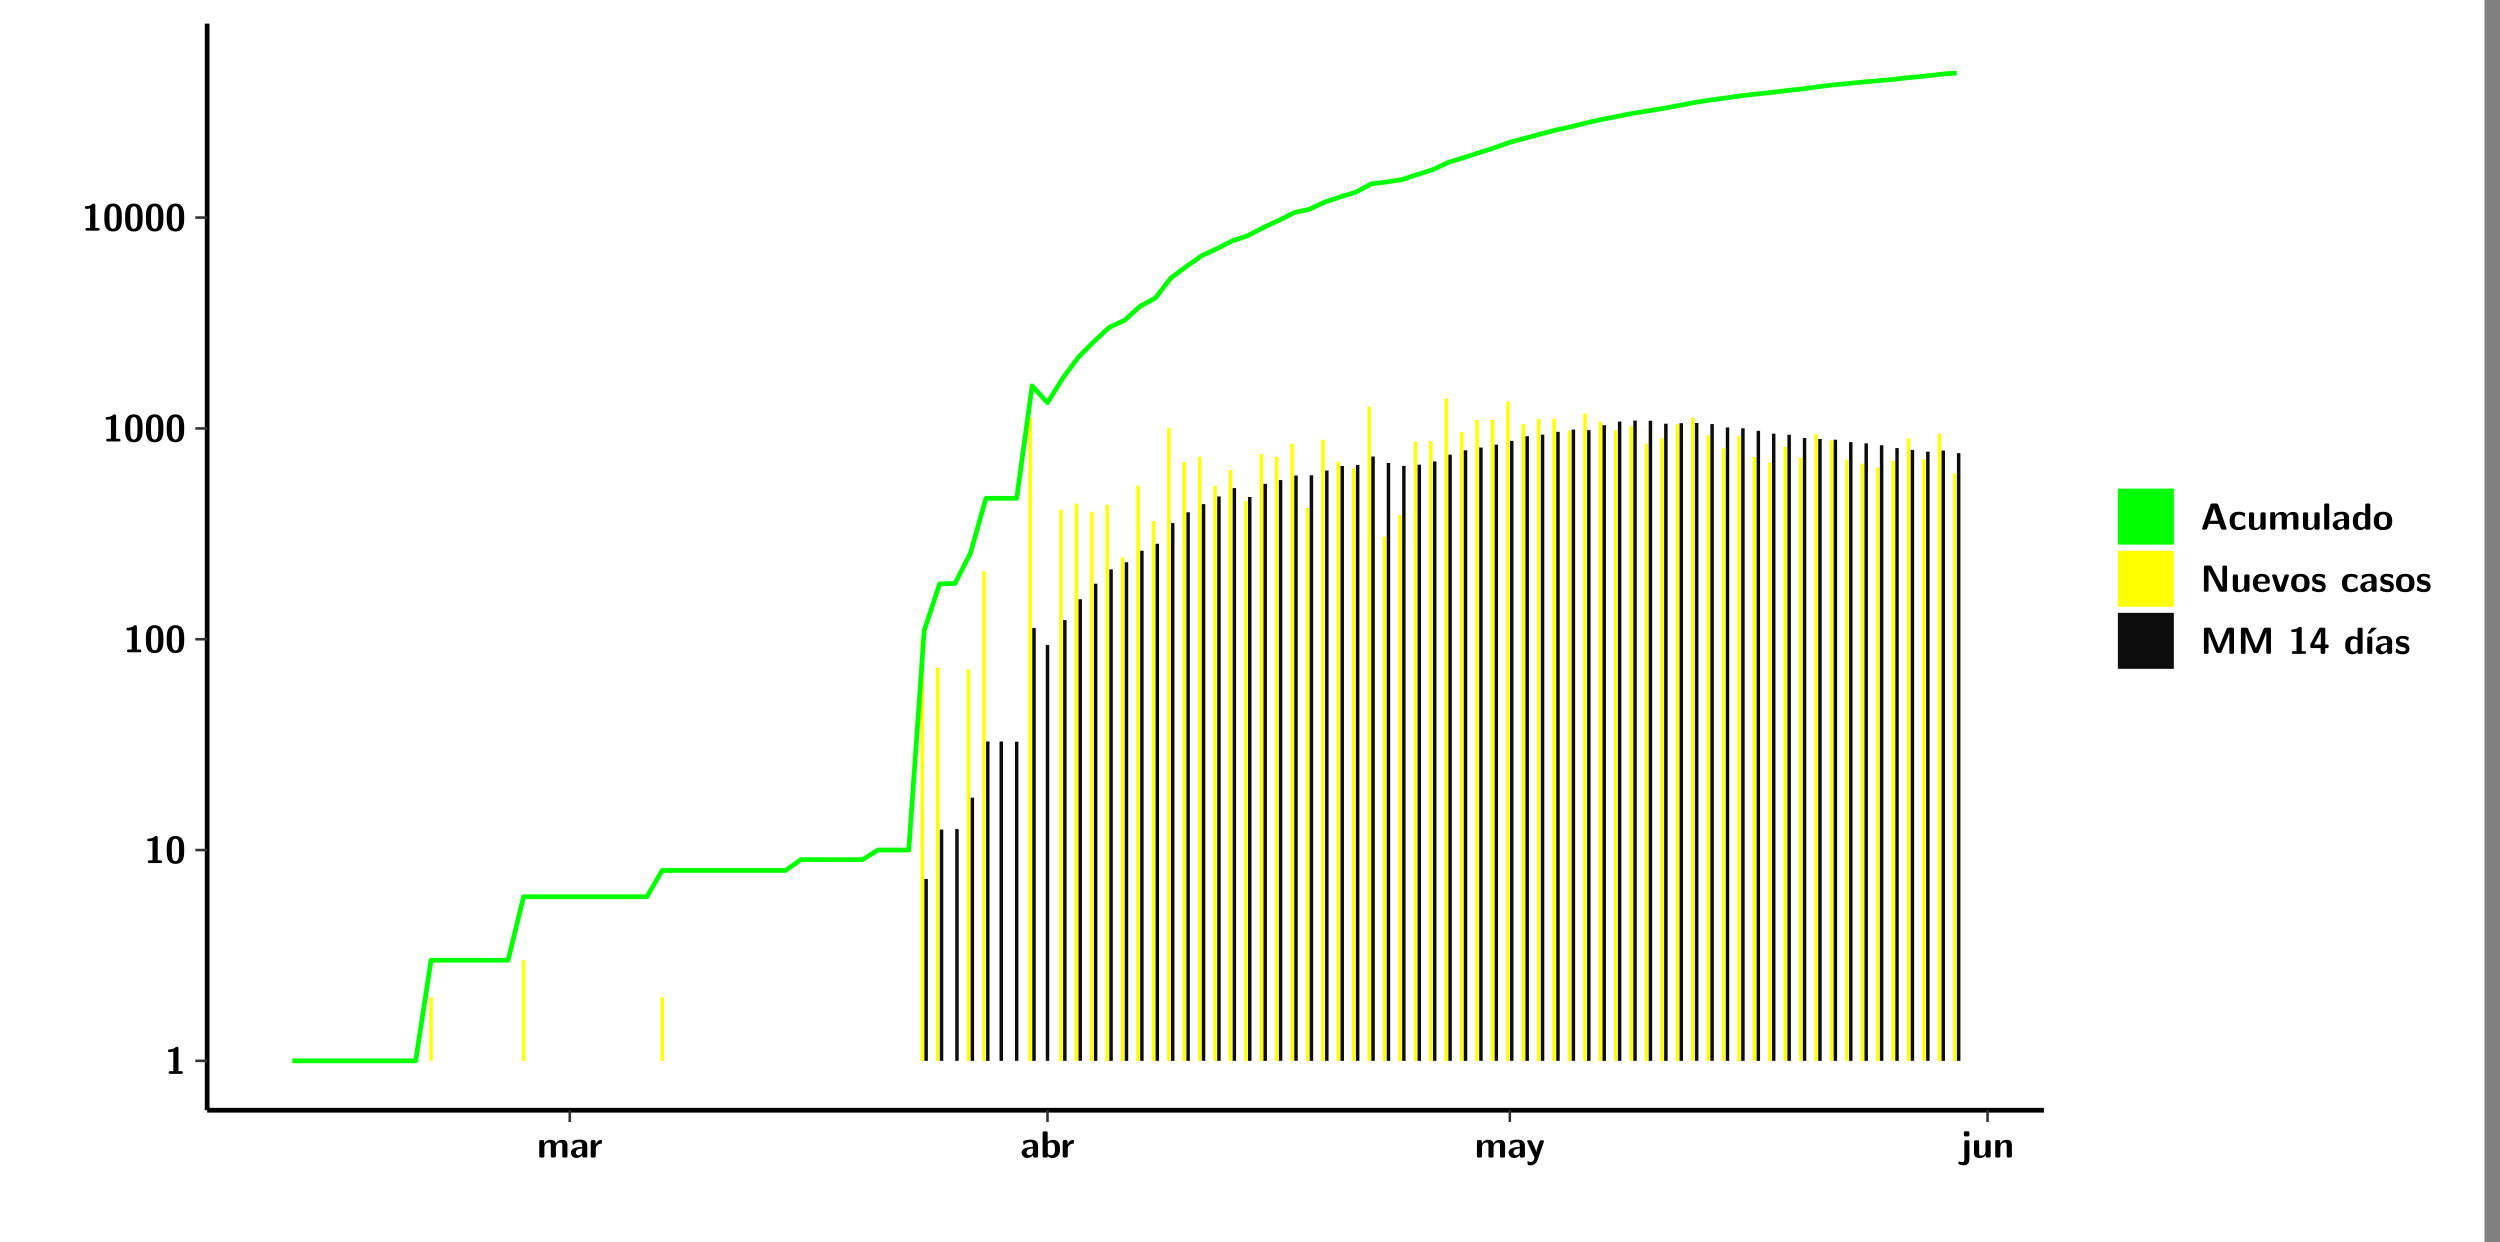 <?xml version="1.0" encoding="UTF-8"?>
<svg xmlns="http://www.w3.org/2000/svg" xmlns:xlink="http://www.w3.org/1999/xlink" width="579.653pt" height="288pt" viewBox="0 0 579.653 288" version="1.1">
<rect x="0" y="0" width="579.653" height="288" fill="#808080" stroke="none"/>
<defs>
<g>
<symbol overflow="visible" id="glyph0-0">
<path style="stroke:none;" d=""/>
</symbol>
<symbol overflow="visible" id="glyph0-1">
<path style="stroke:none;" d="M 3.109 -5.859 C 3.109 -6.016 3.109 -6.281 2.719 -6.281 C 2.547 -6.281 2.516 -6.266 2.406 -6.156 C 2.25 -6.016 1.922 -5.688 1.047 -5.672 C 0.891 -5.672 0.672 -5.609 0.672 -5.359 C 0.672 -5.047 0.969 -5.047 1.094 -5.047 C 1.344 -5.047 1.656 -5.078 1.906 -5.156 L 1.906 -0.625 L 1.234 -0.625 C 1.109 -0.625 0.812 -0.625 0.812 -0.312 C 0.812 0 1.109 0 1.234 0 L 3.719 0 C 3.828 0 4.141 0 4.141 -0.312 C 4.141 -0.625 3.828 -0.625 3.719 -0.625 L 3.109 -0.625 Z M 3.109 -5.859 "/>
</symbol>
<symbol overflow="visible" id="glyph0-2">
<path style="stroke:none;" d="M 4.438 -3 C 4.438 -4.203 4.438 -6.281 2.406 -6.281 C 0.375 -6.281 0.375 -4.219 0.375 -3 C 0.375 -1.812 0.375 0.188 2.406 0.188 C 4.438 0.188 4.438 -1.781 4.438 -3 Z M 2.406 -0.438 C 1.75 -0.438 1.656 -1.25 1.625 -1.484 C 1.562 -1.953 1.562 -2.766 1.562 -3.125 C 1.562 -3.641 1.562 -4.203 1.625 -4.641 C 1.641 -4.875 1.734 -5.641 2.406 -5.641 C 3.047 -5.641 3.156 -4.906 3.188 -4.734 C 3.25 -4.281 3.25 -3.594 3.25 -3.125 C 3.25 -2.625 3.25 -1.953 3.188 -1.469 C 3.156 -1.234 3.062 -0.438 2.406 -0.438 Z M 2.406 -0.438 "/>
</symbol>
<symbol overflow="visible" id="glyph0-3">
<path style="stroke:none;" d="M 7.062 -2.844 C 7.062 -3.75 6.672 -4.109 5.781 -4.109 C 5.156 -4.109 4.688 -3.828 4.359 -3.25 C 4.219 -4.078 3.484 -4.109 3.109 -4.109 C 2.938 -4.109 2.578 -4.109 2.188 -3.828 C 1.906 -3.625 1.734 -3.344 1.672 -3.203 L 1.672 -3.641 C 1.672 -3.922 1.609 -4.062 1.25 -4.062 L 0.953 -4.062 C 0.625 -4.062 0.531 -3.969 0.531 -3.641 L 0.531 -0.422 C 0.531 -0.109 0.625 0 0.953 0 L 1.297 0 C 1.625 0 1.719 -0.109 1.719 -0.422 L 1.719 -2.359 C 1.719 -3.141 2.25 -3.484 2.688 -3.484 C 3.109 -3.484 3.203 -3.297 3.203 -2.828 L 3.203 -0.422 C 3.203 -0.109 3.297 0 3.625 0 L 3.969 0 C 4.297 0 4.391 -0.109 4.391 -0.422 L 4.391 -2.359 C 4.391 -3.141 4.922 -3.484 5.359 -3.484 C 5.781 -3.484 5.875 -3.297 5.875 -2.828 L 5.875 -0.422 C 5.875 -0.109 5.969 0 6.297 0 L 6.641 0 C 6.984 0 7.062 -0.109 7.062 -0.422 Z M 7.062 -2.844 "/>
</symbol>
<symbol overflow="visible" id="glyph0-4">
<path style="stroke:none;" d="M 4.062 -2.766 C 4.062 -4.156 2.734 -4.156 2.297 -4.156 C 1.891 -4.156 1.453 -4.125 0.859 -3.891 C 0.672 -3.797 0.625 -3.781 0.625 -3.688 C 0.625 -3.625 0.688 -3.109 0.688 -3.047 C 0.703 -2.984 0.75 -2.938 0.812 -2.938 C 0.844 -2.938 0.875 -2.969 0.906 -3 C 1.281 -3.391 1.719 -3.578 2.266 -3.578 C 2.734 -3.578 2.875 -3.297 2.875 -2.781 L 2.875 -2.469 C 2.562 -2.469 0.266 -2.453 0.266 -1.172 C 0.266 -0.547 0.766 0.094 1.531 0.094 C 1.828 0.094 2.484 0.016 2.906 -0.594 L 2.906 -0.422 C 2.906 -0.141 2.969 0 3.328 0 L 3.641 0 C 3.984 0 4.062 -0.109 4.062 -0.422 Z M 2.875 -1.344 C 2.875 -0.531 2.047 -0.531 2.016 -0.531 C 1.641 -0.531 1.406 -0.844 1.406 -1.188 C 1.406 -2.047 2.625 -2.109 2.875 -2.109 Z M 2.875 -1.344 "/>
</symbol>
<symbol overflow="visible" id="glyph0-5">
<path style="stroke:none;" d="M 1.703 -2.016 C 1.703 -2.844 2.391 -3.188 2.938 -3.219 C 3.109 -3.234 3.125 -3.234 3.125 -3.469 L 3.125 -3.875 C 3.125 -4.047 3.125 -4.109 2.969 -4.109 C 2.719 -4.109 2.078 -4.031 1.672 -3.078 L 1.656 -3.078 L 1.656 -3.641 C 1.656 -3.922 1.594 -4.062 1.234 -4.062 L 0.953 -4.062 C 0.641 -4.062 0.531 -3.969 0.531 -3.641 L 0.531 -0.422 C 0.531 -0.109 0.625 0 0.953 0 L 1.281 0 C 1.609 0 1.703 -0.109 1.703 -0.422 Z M 1.703 -2.016 "/>
</symbol>
<symbol overflow="visible" id="glyph0-6">
<path style="stroke:none;" d="M 1.703 -5.656 C 1.703 -5.938 1.641 -6.078 1.281 -6.078 L 0.953 -6.078 C 0.641 -6.078 0.531 -5.984 0.531 -5.656 L 0.531 -0.422 C 0.531 -0.109 0.625 0 0.953 0 L 1.312 0 C 1.453 0 1.719 0 1.734 -0.344 C 2.125 0.094 2.578 0.094 2.719 0.094 C 4.578 0.094 4.578 -1.594 4.578 -2.031 C 4.578 -2.453 4.578 -4.109 2.938 -4.109 C 2.219 -4.109 1.781 -3.703 1.703 -3.625 Z M 1.734 -3.172 C 1.844 -3.281 2.109 -3.484 2.5 -3.484 C 3.391 -3.484 3.391 -2.672 3.391 -2.016 C 3.391 -1.375 3.391 -0.531 2.406 -0.531 C 2.047 -0.531 1.828 -0.75 1.734 -0.875 Z M 1.734 -3.172 "/>
</symbol>
<symbol overflow="visible" id="glyph0-7">
<path style="stroke:none;" d="M 4.109 -3.609 C 4.141 -3.719 4.141 -3.734 4.141 -3.781 C 4.141 -4.016 3.906 -4.016 3.797 -4.016 L 3.609 -4.016 C 3.469 -4.016 3.266 -4.016 3.141 -3.812 C 3.109 -3.766 2.406 -1.828 2.359 -1.25 L 2.344 -1.25 C 2.312 -1.672 1.953 -2.484 1.562 -3.328 C 1.328 -3.891 1.266 -4.016 0.828 -4.016 L 0.594 -4.016 C 0.469 -4.016 0.25 -4.016 0.25 -3.781 C 0.25 -3.75 0.281 -3.688 0.297 -3.641 L 1.953 0 C 1.891 0.188 1.859 0.281 1.828 0.375 C 1.734 0.656 1.578 1.047 1.109 1.047 C 0.812 1.047 0.609 0.922 0.516 0.875 C 0.469 0.844 0.453 0.828 0.422 0.828 C 0.391 0.828 0.312 0.859 0.312 0.969 C 0.312 1.031 0.375 1.641 0.391 1.672 C 0.469 1.781 0.953 1.797 1.094 1.797 C 2.172 1.797 2.609 0.766 2.672 0.547 Z M 4.109 -3.609 "/>
</symbol>
<symbol overflow="visible" id="glyph0-8">
<path style="stroke:none;" d="M 1.969 -5.672 C 1.969 -5.953 1.906 -6.094 1.547 -6.094 L 1.094 -6.094 C 0.766 -6.094 0.672 -5.984 0.672 -5.672 L 0.672 -5.312 C 0.672 -5.031 0.734 -4.891 1.094 -4.891 L 1.547 -4.891 C 1.875 -4.891 1.969 -5 1.969 -5.312 Z M 0.797 0.484 C 0.797 0.703 0.797 1.062 0.25 1.062 C 0.156 1.062 -0.094 1.031 -0.266 0.922 C -0.359 0.875 -0.375 0.875 -0.406 0.875 C -0.484 0.875 -0.5 0.922 -0.547 1.094 C -0.609 1.281 -0.625 1.359 -0.625 1.391 C -0.625 1.547 0.109 1.797 0.656 1.797 C 1.625 1.797 1.969 1.141 1.969 0.281 L 1.969 -3.594 C 1.969 -3.875 1.906 -4.016 1.547 -4.016 L 1.219 -4.016 C 0.891 -4.016 0.797 -3.906 0.797 -3.594 Z M 0.797 0.484 "/>
</symbol>
<symbol overflow="visible" id="glyph0-9">
<path style="stroke:none;" d="M 4.391 -3.594 C 4.391 -3.875 4.328 -4.016 3.969 -4.016 L 3.609 -4.016 C 3.281 -4.016 3.188 -3.906 3.188 -3.594 L 3.188 -1.516 C 3.188 -0.938 2.891 -0.438 2.266 -0.438 C 1.766 -0.438 1.719 -0.562 1.719 -1.031 L 1.719 -3.594 C 1.719 -3.875 1.656 -4.016 1.297 -4.016 L 0.953 -4.016 C 0.625 -4.016 0.531 -3.922 0.531 -3.594 L 0.531 -1.109 C 0.531 -0.172 1.031 0.094 1.953 0.094 C 2.188 0.094 2.812 0.094 3.219 -0.656 L 3.219 -0.422 C 3.219 -0.141 3.281 0 3.641 0 L 3.969 0 C 4.297 0 4.391 -0.109 4.391 -0.422 Z M 4.391 -3.594 "/>
</symbol>
<symbol overflow="visible" id="glyph0-10">
<path style="stroke:none;" d="M 4.391 -2.844 C 4.391 -3.75 4 -4.109 3.109 -4.109 C 2.188 -4.109 1.781 -3.438 1.672 -3.203 L 1.672 -3.641 C 1.672 -3.922 1.609 -4.062 1.25 -4.062 L 0.953 -4.062 C 0.625 -4.062 0.531 -3.969 0.531 -3.641 L 0.531 -0.422 C 0.531 -0.109 0.625 0 0.953 0 L 1.297 0 C 1.625 0 1.719 -0.109 1.719 -0.422 L 1.719 -2.359 C 1.719 -3.125 2.219 -3.484 2.688 -3.484 C 3.109 -3.484 3.188 -3.281 3.188 -2.828 L 3.188 -0.422 C 3.188 -0.141 3.25 0 3.609 0 L 3.969 0 C 4.297 0 4.391 -0.109 4.391 -0.422 Z M 4.391 -2.844 "/>
</symbol>
<symbol overflow="visible" id="glyph0-11">
<path style="stroke:none;" d="M 4.156 -5.703 C 4.031 -6.078 3.766 -6.078 3.594 -6.078 L 2.828 -6.078 C 2.641 -6.078 2.391 -6.078 2.266 -5.703 L 0.406 -0.406 C 0.375 -0.297 0.375 -0.281 0.375 -0.234 C 0.375 0 0.594 0 0.703 0 L 1.031 0 C 1.188 0 1.453 0 1.578 -0.344 L 1.922 -1.328 L 4.344 -1.328 L 4.641 -0.484 C 4.75 -0.172 4.812 0 5.234 0 L 5.703 0 C 5.828 0 6.047 0 6.047 -0.234 C 6.047 -0.281 6.047 -0.297 6 -0.406 Z M 2.812 -3.938 C 2.938 -4.328 3.062 -4.656 3.125 -4.969 L 3.141 -4.969 C 3.188 -4.766 3.188 -4.75 3.25 -4.547 L 4.078 -2.078 L 2.188 -2.078 Z M 2.812 -3.938 "/>
</symbol>
<symbol overflow="visible" id="glyph0-12">
<path style="stroke:none;" d="M 4 -0.438 C 4 -0.531 3.969 -0.938 3.953 -1.047 C 3.953 -1.078 3.938 -1.172 3.844 -1.172 C 3.812 -1.172 3.797 -1.172 3.703 -1.078 C 3.562 -0.953 3.141 -0.594 2.422 -0.594 C 1.516 -0.594 1.516 -1.469 1.516 -2.031 C 1.516 -2.75 1.562 -3.484 2.453 -3.484 C 3.031 -3.484 3.266 -3.344 3.578 -3.078 C 3.688 -2.984 3.703 -2.984 3.734 -2.984 C 3.828 -2.984 3.844 -3.062 3.844 -3.094 C 3.859 -3.172 3.953 -3.656 3.953 -3.703 C 3.953 -3.781 3.891 -3.812 3.75 -3.891 C 3.328 -4.078 3.062 -4.156 2.453 -4.156 C 1.141 -4.156 0.328 -3.547 0.328 -2.016 C 0.328 -0.562 1.078 0.094 2.406 0.094 C 2.641 0.094 3.172 0.094 3.75 -0.203 C 4 -0.344 4 -0.344 4 -0.438 Z M 4 -0.438 "/>
</symbol>
<symbol overflow="visible" id="glyph0-13">
<path style="stroke:none;" d="M 1.703 -5.656 C 1.703 -5.938 1.641 -6.078 1.281 -6.078 L 0.953 -6.078 C 0.641 -6.078 0.531 -5.984 0.531 -5.656 L 0.531 -0.422 C 0.531 -0.109 0.625 0 0.953 0 L 1.281 0 C 1.609 0 1.703 -0.109 1.703 -0.422 Z M 1.703 -5.656 "/>
</symbol>
<symbol overflow="visible" id="glyph0-14">
<path style="stroke:none;" d="M 4.375 -5.656 C 4.375 -5.938 4.312 -6.078 3.953 -6.078 L 3.625 -6.078 C 3.297 -6.078 3.203 -5.969 3.203 -5.656 L 3.203 -3.672 C 2.812 -4.047 2.375 -4.109 2.109 -4.109 C 0.328 -4.109 0.328 -2.422 0.328 -2 C 0.328 -1.594 0.328 0.094 2.062 0.094 C 2.422 0.094 2.812 -0.016 3.188 -0.406 C 3.188 -0.094 3.297 0 3.609 0 L 3.953 0 C 4.281 0 4.375 -0.109 4.375 -0.422 Z M 3.188 -1.094 C 3.188 -0.953 3.188 -0.875 2.922 -0.688 C 2.703 -0.547 2.5 -0.531 2.406 -0.531 C 1.516 -0.531 1.516 -1.344 1.516 -2 C 1.516 -2.656 1.516 -3.484 2.5 -3.484 C 2.75 -3.484 2.984 -3.391 3.188 -3.203 Z M 3.188 -1.094 "/>
</symbol>
<symbol overflow="visible" id="glyph0-15">
<path style="stroke:none;" d="M 4.547 -1.969 C 4.547 -3.406 3.844 -4.156 2.406 -4.156 C 0.953 -4.156 0.266 -3.391 0.266 -1.969 C 0.266 -0.547 1.031 0.094 2.406 0.094 C 3.781 0.094 4.547 -0.531 4.547 -1.969 Z M 2.406 -0.594 C 1.469 -0.594 1.469 -1.375 1.469 -2.078 C 1.469 -2.75 1.469 -3.531 2.406 -3.531 C 3.344 -3.531 3.344 -2.766 3.344 -2.078 C 3.344 -1.391 3.344 -0.594 2.406 -0.594 Z M 2.406 -0.594 "/>
</symbol>
<symbol overflow="visible" id="glyph0-16">
<path style="stroke:none;" d="M 2.656 -5.734 C 2.469 -6.078 2.203 -6.078 2.031 -6.078 L 1.219 -6.078 C 0.906 -6.078 0.797 -5.984 0.797 -5.656 L 0.797 -0.422 C 0.797 -0.109 0.891 0 1.219 0 L 1.453 0 C 1.781 0 1.875 -0.109 1.875 -0.422 L 1.875 -5.016 L 1.891 -5.016 L 4.297 -0.344 C 4.484 0 4.75 0 4.922 0 L 5.734 0 C 6.062 0 6.156 -0.109 6.156 -0.422 L 6.156 -5.656 C 6.156 -5.938 6.094 -6.078 5.734 -6.078 L 5.5 -6.078 C 5.156 -6.078 5.078 -5.969 5.078 -5.656 L 5.078 -1.062 L 5.062 -1.062 Z M 2.656 -5.734 "/>
</symbol>
<symbol overflow="visible" id="glyph0-17">
<path style="stroke:none;" d="M 3.781 -1.875 C 3.984 -1.875 4.203 -1.891 4.203 -2.281 C 4.203 -3.406 3.672 -4.156 2.359 -4.156 C 0.969 -4.156 0.266 -3.375 0.266 -2.047 C 0.266 -0.609 1.109 0.094 2.484 0.094 C 2.812 0.094 3.312 0.047 3.891 -0.234 C 4.078 -0.328 4.141 -0.359 4.141 -0.469 C 4.141 -0.531 4.125 -0.781 4.109 -0.844 C 4.078 -1.125 4.062 -1.125 3.984 -1.125 C 3.953 -1.125 3.938 -1.125 3.844 -1.047 C 3.328 -0.594 2.797 -0.531 2.516 -0.531 C 1.531 -0.531 1.422 -1.312 1.391 -1.875 Z M 1.406 -2.344 C 1.422 -2.875 1.609 -3.531 2.359 -3.531 C 3.062 -3.531 3.203 -3.031 3.219 -2.344 Z M 1.406 -2.344 "/>
</symbol>
<symbol overflow="visible" id="glyph0-18">
<path style="stroke:none;" d="M 4.109 -3.609 C 4.141 -3.719 4.141 -3.75 4.141 -3.766 C 4.141 -4.016 3.922 -4.016 3.797 -4.016 L 3.609 -4.016 C 3.25 -4.016 3.141 -3.891 3.062 -3.641 L 2.203 -0.984 L 1.328 -3.641 C 1.266 -3.828 1.203 -4.016 0.781 -4.016 L 0.578 -4.016 C 0.453 -4.016 0.234 -4.016 0.234 -3.766 C 0.234 -3.75 0.234 -3.719 0.266 -3.609 L 1.312 -0.375 C 1.438 0 1.703 0 1.859 0 L 2.5 0 C 2.672 0 2.938 0 3.062 -0.375 Z M 4.109 -3.609 "/>
</symbol>
<symbol overflow="visible" id="glyph0-19">
<path style="stroke:none;" d="M 3.469 -1.234 C 3.469 -1.734 3.203 -2.031 3.047 -2.172 C 2.703 -2.484 2.391 -2.547 2.031 -2.609 C 1.547 -2.703 1.188 -2.766 1.188 -3.109 C 1.188 -3.469 1.484 -3.547 1.828 -3.547 C 2.406 -3.547 2.719 -3.328 2.953 -3.125 C 3.047 -3.047 3.062 -3.047 3.094 -3.047 C 3.188 -3.047 3.203 -3.125 3.203 -3.156 C 3.219 -3.219 3.312 -3.719 3.312 -3.766 C 3.312 -3.906 2.844 -4.031 2.75 -4.062 C 2.406 -4.156 2.125 -4.156 1.891 -4.156 C 1.5 -4.156 0.328 -4.156 0.328 -2.906 C 0.328 -2.484 0.516 -2.219 0.75 -2 C 1.062 -1.734 1.406 -1.672 1.906 -1.562 C 2.156 -1.531 2.609 -1.453 2.609 -1.062 C 2.609 -0.656 2.266 -0.594 1.922 -0.594 C 1.531 -0.594 1.047 -0.703 0.625 -1.188 C 0.594 -1.234 0.562 -1.266 0.516 -1.266 C 0.422 -1.266 0.406 -1.188 0.391 -1.125 C 0.375 -1.016 0.266 -0.516 0.266 -0.422 C 0.266 -0.266 0.922 -0.062 0.922 -0.047 C 1.406 0.094 1.766 0.094 1.922 0.094 C 2.359 0.094 3.469 0.062 3.469 -1.234 Z M 3.469 -1.234 "/>
</symbol>
<symbol overflow="visible" id="glyph0-20">
<path style="stroke:none;" d="M 4.859 -2.859 C 4.688 -2.422 4.359 -1.609 4.281 -1.312 C 4.203 -1.625 3.844 -2.484 3.656 -2.953 L 2.531 -5.719 C 2.391 -6.078 2.109 -6.078 1.953 -6.078 L 1.219 -6.078 C 0.906 -6.078 0.797 -5.984 0.797 -5.656 L 0.797 -0.422 C 0.797 -0.109 0.891 0 1.219 0 L 1.453 0 C 1.781 0 1.875 -0.109 1.875 -0.422 L 1.875 -4.953 L 1.891 -4.953 C 1.984 -4.562 2.375 -3.578 2.578 -3.062 L 3.609 -0.562 C 3.766 -0.188 3.969 -0.188 4.266 -0.188 C 4.562 -0.188 4.781 -0.188 4.938 -0.562 L 6.062 -3.328 C 6.141 -3.531 6.625 -4.719 6.672 -4.953 L 6.688 -4.953 L 6.688 -0.422 C 6.688 -0.141 6.75 0 7.109 0 L 7.344 0 C 7.672 0 7.766 -0.109 7.766 -0.422 L 7.766 -5.656 C 7.766 -5.938 7.703 -6.078 7.344 -6.078 L 6.609 -6.078 C 6.391 -6.078 6.172 -6.062 6.016 -5.703 Z M 4.859 -2.859 "/>
</symbol>
<symbol overflow="visible" id="glyph0-21">
<path style="stroke:none;" d="M 0.344 -2.297 C 0.266 -2.172 0.266 -2.141 0.266 -1.984 L 0.266 -1.766 C 0.266 -1.484 0.328 -1.344 0.688 -1.344 L 2.672 -1.344 L 2.672 -0.422 C 2.672 -0.141 2.719 0 3.078 0 L 3.328 0 C 3.656 0 3.75 -0.109 3.75 -0.422 L 3.75 -1.344 L 4.125 -1.344 C 4.391 -1.344 4.547 -1.406 4.547 -1.75 C 4.547 -2.078 4.422 -2.172 4.125 -2.172 L 3.75 -2.172 L 3.75 -5.656 C 3.75 -5.984 3.656 -6.078 3.328 -6.078 L 2.688 -6.078 C 2.531 -6.078 2.391 -6.078 2.281 -5.875 Z M 1.188 -2.172 C 2.578 -4.75 2.672 -5.016 2.703 -5.156 L 2.719 -5.156 L 2.719 -2.172 Z M 1.188 -2.172 "/>
</symbol>
<symbol overflow="visible" id="glyph0-22">
<path style="stroke:none;" d="M 3.906 -5.844 C 3.953 -5.875 4 -5.922 4 -5.969 C 4 -6.078 3.906 -6.078 3.766 -6.078 L 3.047 -6.078 C 2.875 -6.078 2.859 -6.078 2.781 -5.984 L 2.031 -4.953 C 1.953 -4.859 1.953 -4.844 1.953 -4.828 C 1.953 -4.703 2.047 -4.703 2.188 -4.703 L 2.516 -4.703 Z M 3.906 -5.844 "/>
</symbol>
<symbol overflow="visible" id="glyph0-23">
<path style="stroke:none;" d="M 1.703 -3.594 C 1.703 -3.875 1.641 -4.016 1.281 -4.016 L 0.953 -4.016 C 0.641 -4.016 0.531 -3.922 0.531 -3.594 L 0.531 -0.422 C 0.531 -0.109 0.625 0 0.953 0 L 1.281 0 C 1.609 0 1.703 -0.109 1.703 -0.422 Z M 1.703 -3.594 "/>
</symbol>
</g>
<clipPath id="clip1">
  <path d="M 0 0 L 576.008 0 L 576.008 288 L 0 288 Z M 0 0 "/>
</clipPath>
<clipPath id="clip2">
  <path d="M 48.031 5.477 L 473.898 5.477 L 473.898 257.414 L 48.031 257.414 Z M 48.031 5.477 "/>
</clipPath>
</defs>
<g id="surface1">
<g clip-path="url(#clip1)" clip-rule="nonzero">
<path style="fill-rule:nonzero;fill:rgb(100%,100%,100%);fill-opacity:1;stroke-width:0.598;stroke-linecap:round;stroke-linejoin:round;stroke:rgb(100%,100%,100%);stroke-opacity:1;stroke-miterlimit:10;" d="M 0 0 L 0 288.004 L 576.008 288.004 L 576.008 0 Z M 0 0 " transform="matrix(1,0,0,-1,0,288)"/>
</g>
<g clip-path="url(#clip2)" clip-rule="nonzero">
<path style=" stroke:none;fill-rule:nonzero;fill:rgb(100%,100%,100%);fill-opacity:1;" d="M 48.031 257.414 L 48.031 5.477 L 473.898 5.477 L 473.898 257.414 Z M 48.031 257.414 "/>
</g>
<path style=" stroke:none;fill-rule:nonzero;fill:rgb(100%,100%,0%);fill-opacity:1;" d="M 99.547 245.969 L 99.547 231.254 L 100.344 231.254 L 100.344 245.969 Z M 99.547 245.969 "/>
<path style=" stroke:none;fill-rule:nonzero;fill:rgb(100%,100%,0%);fill-opacity:1;" d="M 120.988 245.969 L 120.988 222.645 L 121.785 222.645 L 121.785 245.969 Z M 120.988 245.969 "/>
<path style=" stroke:none;fill-rule:nonzero;fill:rgb(100%,100%,0%);fill-opacity:1;" d="M 153.148 245.969 L 153.148 231.254 L 153.945 231.254 L 153.945 245.969 Z M 153.148 245.969 "/>
<path style=" stroke:none;fill-rule:nonzero;fill:rgb(100%,100%,0%);fill-opacity:1;" d="M 213.441 245.969 L 213.441 148.211 L 214.25 148.211 L 214.25 245.969 Z M 213.441 245.969 "/>
<path style=" stroke:none;fill-rule:nonzero;fill:rgb(4.999%,4.999%,4.999%);fill-opacity:1;" d="M 214.328 245.969 L 214.328 203.805 L 215.137 203.805 L 215.137 245.969 Z M 214.328 245.969 "/>
<path style=" stroke:none;fill-rule:nonzero;fill:rgb(100%,100%,0%);fill-opacity:1;" d="M 217.008 245.969 L 217.008 154.887 L 217.816 154.887 L 217.816 245.969 Z M 217.008 245.969 "/>
<path style=" stroke:none;fill-rule:nonzero;fill:rgb(4.999%,4.999%,4.999%);fill-opacity:1;" d="M 217.906 245.969 L 217.906 192.348 L 218.711 192.348 L 218.711 245.969 Z M 217.906 245.969 "/>
<path style=" stroke:none;fill-rule:nonzero;fill:rgb(4.999%,4.999%,4.999%);fill-opacity:1;" d="M 221.48 245.969 L 221.48 192.227 L 222.281 192.227 L 222.281 245.969 Z M 221.48 245.969 "/>
<path style=" stroke:none;fill-rule:nonzero;fill:rgb(100%,100%,0%);fill-opacity:1;" d="M 224.164 245.969 L 224.164 155.188 L 224.961 155.188 L 224.961 245.969 Z M 224.164 245.969 "/>
<path style=" stroke:none;fill-rule:nonzero;fill:rgb(4.999%,4.999%,4.999%);fill-opacity:1;" d="M 225.051 245.969 L 225.051 184.945 L 225.855 184.945 L 225.855 245.969 Z M 225.051 245.969 "/>
<path style=" stroke:none;fill-rule:nonzero;fill:rgb(100%,100%,0%);fill-opacity:1;" d="M 227.73 245.969 L 227.73 132.461 L 228.535 132.461 L 228.535 245.969 Z M 227.73 245.969 "/>
<path style=" stroke:none;fill-rule:nonzero;fill:rgb(4.999%,4.999%,4.999%);fill-opacity:1;" d="M 228.625 245.969 L 228.625 171.922 L 229.434 171.922 L 229.434 245.969 Z M 228.625 245.969 "/>
<path style=" stroke:none;fill-rule:nonzero;fill:rgb(4.999%,4.999%,4.999%);fill-opacity:1;" d="M 231.754 245.969 L 231.754 171.922 L 232.562 171.922 L 232.562 245.969 Z M 231.754 245.969 "/>
<path style=" stroke:none;fill-rule:nonzero;fill:rgb(4.999%,4.999%,4.999%);fill-opacity:1;" d="M 235.332 245.969 L 235.332 171.973 L 236.129 171.973 L 236.129 245.969 Z M 235.332 245.969 "/>
<path style=" stroke:none;fill-rule:nonzero;fill:rgb(100%,100%,0%);fill-opacity:1;" d="M 238.449 245.969 L 238.449 96.816 L 239.258 96.816 L 239.258 245.969 Z M 238.449 245.969 "/>
<path style=" stroke:none;fill-rule:nonzero;fill:rgb(4.999%,4.999%,4.999%);fill-opacity:1;" d="M 239.344 245.969 L 239.344 145.602 L 240.152 145.602 L 240.152 245.969 Z M 239.344 245.969 "/>
<path style=" stroke:none;fill-rule:nonzero;fill:rgb(4.999%,4.999%,4.999%);fill-opacity:1;" d="M 242.473 245.969 L 242.473 149.539 L 243.281 149.539 L 243.281 245.969 Z M 242.473 245.969 "/>
<path style=" stroke:none;fill-rule:nonzero;fill:rgb(100%,100%,0%);fill-opacity:1;" d="M 245.602 245.969 L 245.602 118.203 L 246.398 118.203 L 246.398 245.969 Z M 245.602 245.969 "/>
<path style=" stroke:none;fill-rule:nonzero;fill:rgb(4.999%,4.999%,4.999%);fill-opacity:1;" d="M 246.488 245.969 L 246.488 143.77 L 247.297 143.77 L 247.297 245.969 Z M 246.488 245.969 "/>
<path style=" stroke:none;fill-rule:nonzero;fill:rgb(100%,100%,0%);fill-opacity:1;" d="M 249.168 245.969 L 249.168 116.762 L 249.977 116.762 L 249.977 245.969 Z M 249.168 245.969 "/>
<path style=" stroke:none;fill-rule:nonzero;fill:rgb(4.999%,4.999%,4.999%);fill-opacity:1;" d="M 250.066 245.969 L 250.066 138.945 L 250.871 138.945 L 250.871 245.969 Z M 250.066 245.969 "/>
<path style=" stroke:none;fill-rule:nonzero;fill:rgb(100%,100%,0%);fill-opacity:1;" d="M 252.746 245.969 L 252.746 118.672 L 253.551 118.672 L 253.551 245.969 Z M 252.746 245.969 "/>
<path style=" stroke:none;fill-rule:nonzero;fill:rgb(4.999%,4.999%,4.999%);fill-opacity:1;" d="M 253.641 245.969 L 253.641 135.34 L 254.438 135.34 L 254.438 245.969 Z M 253.641 245.969 "/>
<path style=" stroke:none;fill-rule:nonzero;fill:rgb(100%,100%,0%);fill-opacity:1;" d="M 256.32 245.969 L 256.32 117 L 257.117 117 L 257.117 245.969 Z M 256.32 245.969 "/>
<path style=" stroke:none;fill-rule:nonzero;fill:rgb(4.999%,4.999%,4.999%);fill-opacity:1;" d="M 257.207 245.969 L 257.207 132.012 L 258.016 132.012 L 258.016 245.969 Z M 257.207 245.969 "/>
<path style=" stroke:none;fill-rule:nonzero;fill:rgb(100%,100%,0%);fill-opacity:1;" d="M 259.891 245.969 L 259.891 129.273 L 260.695 129.273 L 260.695 245.969 Z M 259.891 245.969 "/>
<path style=" stroke:none;fill-rule:nonzero;fill:rgb(4.999%,4.999%,4.999%);fill-opacity:1;" d="M 260.785 245.969 L 260.785 130.359 L 261.594 130.359 L 261.594 245.969 Z M 260.785 245.969 "/>
<path style=" stroke:none;fill-rule:nonzero;fill:rgb(100%,100%,0%);fill-opacity:1;" d="M 263.465 245.969 L 263.465 112.605 L 264.273 112.605 L 264.273 245.969 Z M 263.465 245.969 "/>
<path style=" stroke:none;fill-rule:nonzero;fill:rgb(4.999%,4.999%,4.999%);fill-opacity:1;" d="M 264.363 245.969 L 264.363 127.688 L 265.16 127.688 L 265.16 245.969 Z M 264.363 245.969 "/>
<path style=" stroke:none;fill-rule:nonzero;fill:rgb(100%,100%,0%);fill-opacity:1;" d="M 267.043 245.969 L 267.043 120.844 L 267.84 120.844 L 267.84 245.969 Z M 267.043 245.969 "/>
<path style=" stroke:none;fill-rule:nonzero;fill:rgb(4.999%,4.999%,4.999%);fill-opacity:1;" d="M 267.93 245.969 L 267.93 126.074 L 268.734 126.074 L 268.734 245.969 Z M 267.93 245.969 "/>
<path style=" stroke:none;fill-rule:nonzero;fill:rgb(100%,100%,0%);fill-opacity:1;" d="M 270.609 245.969 L 270.609 99.164 L 271.414 99.164 L 271.414 245.969 Z M 270.609 245.969 "/>
<path style=" stroke:none;fill-rule:nonzero;fill:rgb(4.999%,4.999%,4.999%);fill-opacity:1;" d="M 271.504 245.969 L 271.504 121.281 L 272.312 121.281 L 272.312 245.969 Z M 271.504 245.969 "/>
<path style=" stroke:none;fill-rule:nonzero;fill:rgb(100%,100%,0%);fill-opacity:1;" d="M 274.184 245.969 L 274.184 107.117 L 274.992 107.117 L 274.992 245.969 Z M 274.184 245.969 "/>
<path style=" stroke:none;fill-rule:nonzero;fill:rgb(4.999%,4.999%,4.999%);fill-opacity:1;" d="M 275.082 245.969 L 275.082 118.781 L 275.879 118.781 L 275.879 245.969 Z M 275.082 245.969 "/>
<path style=" stroke:none;fill-rule:nonzero;fill:rgb(100%,100%,0%);fill-opacity:1;" d="M 277.762 245.969 L 277.762 105.891 L 278.559 105.891 L 278.559 245.969 Z M 277.762 245.969 "/>
<path style=" stroke:none;fill-rule:nonzero;fill:rgb(4.999%,4.999%,4.999%);fill-opacity:1;" d="M 278.648 245.969 L 278.648 116.891 L 279.457 116.891 L 279.457 245.969 Z M 278.648 245.969 "/>
<path style=" stroke:none;fill-rule:nonzero;fill:rgb(100%,100%,0%);fill-opacity:1;" d="M 281.328 245.969 L 281.328 112.645 L 282.137 112.645 L 282.137 245.969 Z M 281.328 245.969 "/>
<path style=" stroke:none;fill-rule:nonzero;fill:rgb(4.999%,4.999%,4.999%);fill-opacity:1;" d="M 282.227 245.969 L 282.227 115.105 L 283.031 115.105 L 283.031 245.969 Z M 282.227 245.969 "/>
<path style=" stroke:none;fill-rule:nonzero;fill:rgb(100%,100%,0%);fill-opacity:1;" d="M 284.906 245.969 L 284.906 108.969 L 285.711 108.969 L 285.711 245.969 Z M 284.906 245.969 "/>
<path style=" stroke:none;fill-rule:nonzero;fill:rgb(4.999%,4.999%,4.999%);fill-opacity:1;" d="M 285.801 245.969 L 285.801 113.172 L 286.598 113.172 L 286.598 245.969 Z M 285.801 245.969 "/>
<path style=" stroke:none;fill-rule:nonzero;fill:rgb(100%,100%,0%);fill-opacity:1;" d="M 288.48 245.969 L 288.48 116.184 L 289.277 116.184 L 289.277 245.969 Z M 288.48 245.969 "/>
<path style=" stroke:none;fill-rule:nonzero;fill:rgb(4.999%,4.999%,4.999%);fill-opacity:1;" d="M 289.367 245.969 L 289.367 115.234 L 290.176 115.234 L 290.176 245.969 Z M 289.367 245.969 "/>
<path style=" stroke:none;fill-rule:nonzero;fill:rgb(100%,100%,0%);fill-opacity:1;" d="M 292.047 245.969 L 292.047 105.273 L 292.855 105.273 L 292.855 245.969 Z M 292.047 245.969 "/>
<path style=" stroke:none;fill-rule:nonzero;fill:rgb(4.999%,4.999%,4.999%);fill-opacity:1;" d="M 292.945 245.969 L 292.945 112.176 L 293.754 112.176 L 293.754 245.969 Z M 292.945 245.969 "/>
<path style=" stroke:none;fill-rule:nonzero;fill:rgb(100%,100%,0%);fill-opacity:1;" d="M 295.625 245.969 L 295.625 105.949 L 296.434 105.949 L 296.434 245.969 Z M 295.625 245.969 "/>
<path style=" stroke:none;fill-rule:nonzero;fill:rgb(4.999%,4.999%,4.999%);fill-opacity:1;" d="M 296.523 245.969 L 296.523 111.309 L 297.32 111.309 L 297.32 245.969 Z M 296.523 245.969 "/>
<path style=" stroke:none;fill-rule:nonzero;fill:rgb(100%,100%,0%);fill-opacity:1;" d="M 299.203 245.969 L 299.203 102.852 L 300 102.852 L 300 245.969 Z M 299.203 245.969 "/>
<path style=" stroke:none;fill-rule:nonzero;fill:rgb(4.999%,4.999%,4.999%);fill-opacity:1;" d="M 300.09 245.969 L 300.09 110.254 L 300.895 110.254 L 300.895 245.969 Z M 300.09 245.969 "/>
<path style=" stroke:none;fill-rule:nonzero;fill:rgb(100%,100%,0%);fill-opacity:1;" d="M 302.77 245.969 L 302.77 117.797 L 303.574 117.797 L 303.574 245.969 Z M 302.77 245.969 "/>
<path style=" stroke:none;fill-rule:nonzero;fill:rgb(4.999%,4.999%,4.999%);fill-opacity:1;" d="M 303.664 245.969 L 303.664 110.203 L 304.473 110.203 L 304.473 245.969 Z M 303.664 245.969 "/>
<path style=" stroke:none;fill-rule:nonzero;fill:rgb(100%,100%,0%);fill-opacity:1;" d="M 306.344 245.969 L 306.344 101.977 L 307.152 101.977 L 307.152 245.969 Z M 306.344 245.969 "/>
<path style=" stroke:none;fill-rule:nonzero;fill:rgb(4.999%,4.999%,4.999%);fill-opacity:1;" d="M 307.23 245.969 L 307.23 109.098 L 308.039 109.098 L 308.039 245.969 Z M 307.23 245.969 "/>
<path style=" stroke:none;fill-rule:nonzero;fill:rgb(100%,100%,0%);fill-opacity:1;" d="M 309.91 245.969 L 309.91 107.027 L 310.719 107.027 L 310.719 245.969 Z M 309.91 245.969 "/>
<path style=" stroke:none;fill-rule:nonzero;fill:rgb(4.999%,4.999%,4.999%);fill-opacity:1;" d="M 310.809 245.969 L 310.809 108.043 L 311.617 108.043 L 311.617 245.969 Z M 310.809 245.969 "/>
<path style=" stroke:none;fill-rule:nonzero;fill:rgb(100%,100%,0%);fill-opacity:1;" d="M 313.488 245.969 L 313.488 108.641 L 314.297 108.641 L 314.297 245.969 Z M 313.488 245.969 "/>
<path style=" stroke:none;fill-rule:nonzero;fill:rgb(4.999%,4.999%,4.999%);fill-opacity:1;" d="M 314.387 245.969 L 314.387 107.793 L 315.191 107.793 L 315.191 245.969 Z M 314.387 245.969 "/>
<path style=" stroke:none;fill-rule:nonzero;fill:rgb(100%,100%,0%);fill-opacity:1;" d="M 317.066 245.969 L 317.066 94.324 L 317.863 94.324 L 317.863 245.969 Z M 317.066 245.969 "/>
<path style=" stroke:none;fill-rule:nonzero;fill:rgb(4.999%,4.999%,4.999%);fill-opacity:1;" d="M 317.953 245.969 L 317.953 105.84 L 318.758 105.84 L 318.758 245.969 Z M 317.953 245.969 "/>
<path style=" stroke:none;fill-rule:nonzero;fill:rgb(100%,100%,0%);fill-opacity:1;" d="M 320.633 245.969 L 320.633 124.402 L 321.438 124.402 L 321.438 245.969 Z M 320.633 245.969 "/>
<path style=" stroke:none;fill-rule:nonzero;fill:rgb(4.999%,4.999%,4.999%);fill-opacity:1;" d="M 321.527 245.969 L 321.527 107.344 L 322.336 107.344 L 322.336 245.969 Z M 321.527 245.969 "/>
<path style=" stroke:none;fill-rule:nonzero;fill:rgb(100%,100%,0%);fill-opacity:1;" d="M 324.207 245.969 L 324.207 119.43 L 325.016 119.43 L 325.016 245.969 Z M 324.207 245.969 "/>
<path style=" stroke:none;fill-rule:nonzero;fill:rgb(4.999%,4.999%,4.999%);fill-opacity:1;" d="M 325.105 245.969 L 325.105 108.023 L 325.902 108.023 L 325.902 245.969 Z M 325.105 245.969 "/>
<path style=" stroke:none;fill-rule:nonzero;fill:rgb(100%,100%,0%);fill-opacity:1;" d="M 327.785 245.969 L 327.785 102.434 L 328.582 102.434 L 328.582 245.969 Z M 327.785 245.969 "/>
<path style=" stroke:none;fill-rule:nonzero;fill:rgb(4.999%,4.999%,4.999%);fill-opacity:1;" d="M 328.672 245.969 L 328.672 107.734 L 329.48 107.734 L 329.48 245.969 Z M 328.672 245.969 "/>
<path style=" stroke:none;fill-rule:nonzero;fill:rgb(100%,100%,0%);fill-opacity:1;" d="M 331.352 245.969 L 331.352 102.285 L 332.16 102.285 L 332.16 245.969 Z M 331.352 245.969 "/>
<path style=" stroke:none;fill-rule:nonzero;fill:rgb(4.999%,4.999%,4.999%);fill-opacity:1;" d="M 332.25 245.969 L 332.25 106.988 L 333.055 106.988 L 333.055 245.969 Z M 332.25 245.969 "/>
<path style=" stroke:none;fill-rule:nonzero;fill:rgb(100%,100%,0%);fill-opacity:1;" d="M 334.93 245.969 L 334.93 92.422 L 335.734 92.422 L 335.734 245.969 Z M 334.93 245.969 "/>
<path style=" stroke:none;fill-rule:nonzero;fill:rgb(4.999%,4.999%,4.999%);fill-opacity:1;" d="M 335.824 245.969 L 335.824 105.414 L 336.621 105.414 L 336.621 245.969 Z M 335.824 245.969 "/>
<path style=" stroke:none;fill-rule:nonzero;fill:rgb(100%,100%,0%);fill-opacity:1;" d="M 338.504 245.969 L 338.504 100.133 L 339.301 100.133 L 339.301 245.969 Z M 338.504 245.969 "/>
<path style=" stroke:none;fill-rule:nonzero;fill:rgb(4.999%,4.999%,4.999%);fill-opacity:1;" d="M 339.391 245.969 L 339.391 104.406 L 340.199 104.406 L 340.199 245.969 Z M 339.391 245.969 "/>
<path style=" stroke:none;fill-rule:nonzero;fill:rgb(100%,100%,0%);fill-opacity:1;" d="M 342.07 245.969 L 342.07 97.383 L 342.879 97.383 L 342.879 245.969 Z M 342.07 245.969 "/>
<path style=" stroke:none;fill-rule:nonzero;fill:rgb(4.999%,4.999%,4.999%);fill-opacity:1;" d="M 342.969 245.969 L 342.969 103.77 L 343.773 103.77 L 343.773 245.969 Z M 342.969 245.969 "/>
<path style=" stroke:none;fill-rule:nonzero;fill:rgb(100%,100%,0%);fill-opacity:1;" d="M 345.648 245.969 L 345.648 97.363 L 346.457 97.363 L 346.457 245.969 Z M 345.648 245.969 "/>
<path style=" stroke:none;fill-rule:nonzero;fill:rgb(4.999%,4.999%,4.999%);fill-opacity:1;" d="M 346.547 245.969 L 346.547 103.09 L 347.344 103.09 L 347.344 245.969 Z M 346.547 245.969 "/>
<path style=" stroke:none;fill-rule:nonzero;fill:rgb(100%,100%,0%);fill-opacity:1;" d="M 349.227 245.969 L 349.227 93.117 L 350.023 93.117 L 350.023 245.969 Z M 349.227 245.969 "/>
<path style=" stroke:none;fill-rule:nonzero;fill:rgb(4.999%,4.999%,4.999%);fill-opacity:1;" d="M 350.113 245.969 L 350.113 102.215 L 350.918 102.215 L 350.918 245.969 Z M 350.113 245.969 "/>
<path style=" stroke:none;fill-rule:nonzero;fill:rgb(100%,100%,0%);fill-opacity:1;" d="M 352.793 245.969 L 352.793 98.301 L 353.598 98.301 L 353.598 245.969 Z M 352.793 245.969 "/>
<path style=" stroke:none;fill-rule:nonzero;fill:rgb(4.999%,4.999%,4.999%);fill-opacity:1;" d="M 353.688 245.969 L 353.688 101.148 L 354.496 101.148 L 354.496 245.969 Z M 353.688 245.969 "/>
<path style=" stroke:none;fill-rule:nonzero;fill:rgb(100%,100%,0%);fill-opacity:1;" d="M 356.367 245.969 L 356.367 97.172 L 357.176 97.172 L 357.176 245.969 Z M 356.367 245.969 "/>
<path style=" stroke:none;fill-rule:nonzero;fill:rgb(4.999%,4.999%,4.999%);fill-opacity:1;" d="M 357.266 245.969 L 357.266 100.781 L 358.062 100.781 L 358.062 245.969 Z M 357.266 245.969 "/>
<path style=" stroke:none;fill-rule:nonzero;fill:rgb(100%,100%,0%);fill-opacity:1;" d="M 359.945 245.969 L 359.945 97.133 L 360.742 97.133 L 360.742 245.969 Z M 359.945 245.969 "/>
<path style=" stroke:none;fill-rule:nonzero;fill:rgb(4.999%,4.999%,4.999%);fill-opacity:1;" d="M 360.832 245.969 L 360.832 100.121 L 361.637 100.121 L 361.637 245.969 Z M 360.832 245.969 "/>
<path style=" stroke:none;fill-rule:nonzero;fill:rgb(100%,100%,0%);fill-opacity:1;" d="M 363.512 245.969 L 363.512 99.844 L 364.32 99.844 L 364.32 245.969 Z M 363.512 245.969 "/>
<path style=" stroke:none;fill-rule:nonzero;fill:rgb(4.999%,4.999%,4.999%);fill-opacity:1;" d="M 364.406 245.969 L 364.406 99.605 L 365.215 99.605 L 365.215 245.969 Z M 364.406 245.969 "/>
<path style=" stroke:none;fill-rule:nonzero;fill:rgb(100%,100%,0%);fill-opacity:1;" d="M 367.09 245.969 L 367.09 95.859 L 367.895 95.859 L 367.895 245.969 Z M 367.09 245.969 "/>
<path style=" stroke:none;fill-rule:nonzero;fill:rgb(4.999%,4.999%,4.999%);fill-opacity:1;" d="M 367.984 245.969 L 367.984 99.742 L 368.781 99.742 L 368.781 245.969 Z M 367.984 245.969 "/>
<path style=" stroke:none;fill-rule:nonzero;fill:rgb(100%,100%,0%);fill-opacity:1;" d="M 370.664 245.969 L 370.664 97.77 L 371.461 97.77 L 371.461 245.969 Z M 370.664 245.969 "/>
<path style=" stroke:none;fill-rule:nonzero;fill:rgb(4.999%,4.999%,4.999%);fill-opacity:1;" d="M 371.551 245.969 L 371.551 98.586 L 372.359 98.586 L 372.359 245.969 Z M 371.551 245.969 "/>
<path style=" stroke:none;fill-rule:nonzero;fill:rgb(100%,100%,0%);fill-opacity:1;" d="M 374.23 245.969 L 374.23 99.785 L 375.039 99.785 L 375.039 245.969 Z M 374.23 245.969 "/>
<path style=" stroke:none;fill-rule:nonzero;fill:rgb(4.999%,4.999%,4.999%);fill-opacity:1;" d="M 375.129 245.969 L 375.129 97.742 L 375.934 97.742 L 375.934 245.969 Z M 375.129 245.969 "/>
<path style=" stroke:none;fill-rule:nonzero;fill:rgb(100%,100%,0%);fill-opacity:1;" d="M 377.809 245.969 L 377.809 98.848 L 378.613 98.848 L 378.613 245.969 Z M 377.809 245.969 "/>
<path style=" stroke:none;fill-rule:nonzero;fill:rgb(4.999%,4.999%,4.999%);fill-opacity:1;" d="M 378.703 245.969 L 378.703 97.512 L 379.5 97.512 L 379.5 245.969 Z M 378.703 245.969 "/>
<path style=" stroke:none;fill-rule:nonzero;fill:rgb(100%,100%,0%);fill-opacity:1;" d="M 381.383 245.969 L 381.383 102.852 L 382.184 102.852 L 382.184 245.969 Z M 381.383 245.969 "/>
<path style=" stroke:none;fill-rule:nonzero;fill:rgb(4.999%,4.999%,4.999%);fill-opacity:1;" d="M 382.27 245.969 L 382.27 97.551 L 383.078 97.551 L 383.078 245.969 Z M 382.27 245.969 "/>
<path style=" stroke:none;fill-rule:nonzero;fill:rgb(100%,100%,0%);fill-opacity:1;" d="M 384.953 245.969 L 384.953 101.617 L 385.758 101.617 L 385.758 245.969 Z M 384.953 245.969 "/>
<path style=" stroke:none;fill-rule:nonzero;fill:rgb(4.999%,4.999%,4.999%);fill-opacity:1;" d="M 385.848 245.969 L 385.848 98.238 L 386.656 98.238 L 386.656 245.969 Z M 385.848 245.969 "/>
<path style=" stroke:none;fill-rule:nonzero;fill:rgb(100%,100%,0%);fill-opacity:1;" d="M 388.527 245.969 L 388.527 98.34 L 389.336 98.34 L 389.336 245.969 Z M 388.527 245.969 "/>
<path style=" stroke:none;fill-rule:nonzero;fill:rgb(4.999%,4.999%,4.999%);fill-opacity:1;" d="M 389.426 245.969 L 389.426 98.121 L 390.223 98.121 L 390.223 245.969 Z M 389.426 245.969 "/>
<path style=" stroke:none;fill-rule:nonzero;fill:rgb(100%,100%,0%);fill-opacity:1;" d="M 392.105 245.969 L 392.105 96.883 L 392.902 96.883 L 392.902 245.969 Z M 392.105 245.969 "/>
<path style=" stroke:none;fill-rule:nonzero;fill:rgb(4.999%,4.999%,4.999%);fill-opacity:1;" d="M 392.992 245.969 L 392.992 98.078 L 393.797 98.078 L 393.797 245.969 Z M 392.992 245.969 "/>
<path style=" stroke:none;fill-rule:nonzero;fill:rgb(100%,100%,0%);fill-opacity:1;" d="M 395.672 245.969 L 395.672 100.938 L 396.477 100.938 L 396.477 245.969 Z M 395.672 245.969 "/>
<path style=" stroke:none;fill-rule:nonzero;fill:rgb(4.999%,4.999%,4.999%);fill-opacity:1;" d="M 396.566 245.969 L 396.566 98.328 L 397.375 98.328 L 397.375 245.969 Z M 396.566 245.969 "/>
<path style=" stroke:none;fill-rule:nonzero;fill:rgb(100%,100%,0%);fill-opacity:1;" d="M 399.246 245.969 L 399.246 103.957 L 400.055 103.957 L 400.055 245.969 Z M 399.246 245.969 "/>
<path style=" stroke:none;fill-rule:nonzero;fill:rgb(4.999%,4.999%,4.999%);fill-opacity:1;" d="M 400.145 245.969 L 400.145 99.117 L 400.941 99.117 L 400.941 245.969 Z M 400.145 245.969 "/>
<path style=" stroke:none;fill-rule:nonzero;fill:rgb(100%,100%,0%);fill-opacity:1;" d="M 402.816 245.969 L 402.816 101.008 L 403.621 101.008 L 403.621 245.969 Z M 402.816 245.969 "/>
<path style=" stroke:none;fill-rule:nonzero;fill:rgb(4.999%,4.999%,4.999%);fill-opacity:1;" d="M 403.711 245.969 L 403.711 99.305 L 404.52 99.305 L 404.52 245.969 Z M 403.711 245.969 "/>
<path style=" stroke:none;fill-rule:nonzero;fill:rgb(100%,100%,0%);fill-opacity:1;" d="M 406.391 245.969 L 406.391 105.98 L 407.199 105.98 L 407.199 245.969 Z M 406.391 245.969 "/>
<path style=" stroke:none;fill-rule:nonzero;fill:rgb(4.999%,4.999%,4.999%);fill-opacity:1;" d="M 407.289 245.969 L 407.289 99.883 L 408.094 99.883 L 408.094 245.969 Z M 407.289 245.969 "/>
<path style=" stroke:none;fill-rule:nonzero;fill:rgb(100%,100%,0%);fill-opacity:1;" d="M 409.969 245.969 L 409.969 107.266 L 410.773 107.266 L 410.773 245.969 Z M 409.969 245.969 "/>
<path style=" stroke:none;fill-rule:nonzero;fill:rgb(4.999%,4.999%,4.999%);fill-opacity:1;" d="M 410.855 245.969 L 410.855 100.551 L 411.66 100.551 L 411.66 245.969 Z M 410.855 245.969 "/>
<path style=" stroke:none;fill-rule:nonzero;fill:rgb(100%,100%,0%);fill-opacity:1;" d="M 413.535 245.969 L 413.535 103.598 L 414.34 103.598 L 414.34 245.969 Z M 413.535 245.969 "/>
<path style=" stroke:none;fill-rule:nonzero;fill:rgb(4.999%,4.999%,4.999%);fill-opacity:1;" d="M 414.43 245.969 L 414.43 100.801 L 415.238 100.801 L 415.238 245.969 Z M 414.43 245.969 "/>
<path style=" stroke:none;fill-rule:nonzero;fill:rgb(100%,100%,0%);fill-opacity:1;" d="M 417.109 245.969 L 417.109 106.188 L 417.918 106.188 L 417.918 245.969 Z M 417.109 245.969 "/>
<path style=" stroke:none;fill-rule:nonzero;fill:rgb(4.999%,4.999%,4.999%);fill-opacity:1;" d="M 418.008 245.969 L 418.008 101.559 L 418.805 101.559 L 418.805 245.969 Z M 418.008 245.969 "/>
<path style=" stroke:none;fill-rule:nonzero;fill:rgb(100%,100%,0%);fill-opacity:1;" d="M 420.688 245.969 L 420.688 100.691 L 421.484 100.691 L 421.484 245.969 Z M 420.688 245.969 "/>
<path style=" stroke:none;fill-rule:nonzero;fill:rgb(4.999%,4.999%,4.999%);fill-opacity:1;" d="M 421.574 245.969 L 421.574 101.785 L 422.383 101.785 L 422.383 245.969 Z M 421.574 245.969 "/>
<path style=" stroke:none;fill-rule:nonzero;fill:rgb(100%,100%,0%);fill-opacity:1;" d="M 424.254 245.969 L 424.254 102.113 L 425.062 102.113 L 425.062 245.969 Z M 424.254 245.969 "/>
<path style=" stroke:none;fill-rule:nonzero;fill:rgb(4.999%,4.999%,4.999%);fill-opacity:1;" d="M 425.152 245.969 L 425.152 101.957 L 425.957 101.957 L 425.957 245.969 Z M 425.152 245.969 "/>
<path style=" stroke:none;fill-rule:nonzero;fill:rgb(100%,100%,0%);fill-opacity:1;" d="M 427.832 245.969 L 427.832 106.598 L 428.637 106.598 L 428.637 245.969 Z M 427.832 245.969 "/>
<path style=" stroke:none;fill-rule:nonzero;fill:rgb(4.999%,4.999%,4.999%);fill-opacity:1;" d="M 428.727 245.969 L 428.727 102.504 L 429.523 102.504 L 429.523 245.969 Z M 428.727 245.969 "/>
<path style=" stroke:none;fill-rule:nonzero;fill:rgb(100%,100%,0%);fill-opacity:1;" d="M 431.406 245.969 L 431.406 107.516 L 432.203 107.516 L 432.203 245.969 Z M 431.406 245.969 "/>
<path style=" stroke:none;fill-rule:nonzero;fill:rgb(4.999%,4.999%,4.999%);fill-opacity:1;" d="M 432.293 245.969 L 432.293 102.801 L 433.102 102.801 L 433.102 245.969 Z M 432.293 245.969 "/>
<path style=" stroke:none;fill-rule:nonzero;fill:rgb(100%,100%,0%);fill-opacity:1;" d="M 434.973 245.969 L 434.973 108.383 L 435.781 108.383 L 435.781 245.969 Z M 434.973 245.969 "/>
<path style=" stroke:none;fill-rule:nonzero;fill:rgb(4.999%,4.999%,4.999%);fill-opacity:1;" d="M 435.871 245.969 L 435.871 103.242 L 436.68 103.242 L 436.68 245.969 Z M 435.871 245.969 "/>
<path style=" stroke:none;fill-rule:nonzero;fill:rgb(100%,100%,0%);fill-opacity:1;" d="M 438.551 245.969 L 438.551 106.867 L 439.359 106.867 L 439.359 245.969 Z M 438.551 245.969 "/>
<path style=" stroke:none;fill-rule:nonzero;fill:rgb(4.999%,4.999%,4.999%);fill-opacity:1;" d="M 439.449 245.969 L 439.449 103.887 L 440.246 103.887 L 440.246 245.969 Z M 439.449 245.969 "/>
<path style=" stroke:none;fill-rule:nonzero;fill:rgb(100%,100%,0%);fill-opacity:1;" d="M 442.129 245.969 L 442.129 101.668 L 442.926 101.668 L 442.926 245.969 Z M 442.129 245.969 "/>
<path style=" stroke:none;fill-rule:nonzero;fill:rgb(4.999%,4.999%,4.999%);fill-opacity:1;" d="M 443.016 245.969 L 443.016 104.316 L 443.82 104.316 L 443.82 245.969 Z M 443.016 245.969 "/>
<path style=" stroke:none;fill-rule:nonzero;fill:rgb(100%,100%,0%);fill-opacity:1;" d="M 445.695 245.969 L 445.695 106.508 L 446.5 106.508 L 446.5 245.969 Z M 445.695 245.969 "/>
<path style=" stroke:none;fill-rule:nonzero;fill:rgb(4.999%,4.999%,4.999%);fill-opacity:1;" d="M 446.59 245.969 L 446.59 104.727 L 447.398 104.727 L 447.398 245.969 Z M 446.59 245.969 "/>
<path style=" stroke:none;fill-rule:nonzero;fill:rgb(100%,100%,0%);fill-opacity:1;" d="M 449.27 245.969 L 449.27 100.551 L 450.078 100.551 L 450.078 245.969 Z M 449.27 245.969 "/>
<path style=" stroke:none;fill-rule:nonzero;fill:rgb(4.999%,4.999%,4.999%);fill-opacity:1;" d="M 450.168 245.969 L 450.168 104.457 L 450.965 104.457 L 450.965 245.969 Z M 450.168 245.969 "/>
<path style=" stroke:none;fill-rule:nonzero;fill:rgb(100%,100%,0%);fill-opacity:1;" d="M 452.848 245.969 L 452.848 109.758 L 453.645 109.758 L 453.645 245.969 Z M 452.848 245.969 "/>
<path style=" stroke:none;fill-rule:nonzero;fill:rgb(4.999%,4.999%,4.999%);fill-opacity:1;" d="M 453.734 245.969 L 453.734 105.062 L 454.543 105.062 L 454.543 245.969 Z M 453.734 245.969 "/>
<path style="fill:none;stroke-width:1.096;stroke-linecap:butt;stroke-linejoin:round;stroke:rgb(0%,100%,0%);stroke-opacity:1;stroke-miterlimit:10;" d="M 67.785 42.031 L 96.371 42.031 L 99.945 65.355 L 117.809 65.355 L 121.387 80.07 L 149.969 80.07 L 153.547 86.18 L 182.129 86.18 L 185.707 88.68 L 199.992 88.68 L 203.57 90.91 L 210.711 90.91 L 214.289 141.809 L 217.867 152.621 L 221.434 152.738 L 225.008 159.742 L 228.586 172.465 L 235.73 172.465 L 239.305 198.539 L 242.871 194.621 L 246.449 200.359 L 250.027 205.164 L 253.594 208.762 L 257.168 212.078 L 260.746 213.73 L 264.312 216.961 L 267.891 218.902 L 271.457 223.516 L 275.031 226.184 L 278.609 228.695 L 282.176 230.348 L 285.754 232.164 L 289.328 233.359 L 292.895 235.23 L 296.473 236.895 L 300.047 238.68 L 303.617 239.504 L 307.191 241.148 L 310.77 242.355 L 314.336 243.422 L 317.91 245.363 L 321.488 245.812 L 325.055 246.359 L 328.633 247.543 L 332.207 248.66 L 335.773 250.336 L 339.352 251.43 L 342.93 252.605 L 346.496 253.723 L 350.07 255.008 L 353.648 255.965 L 357.215 256.93 L 360.793 257.855 L 364.359 258.633 L 367.934 259.539 L 371.512 260.336 L 375.078 261.035 L 378.656 261.742 L 382.23 262.309 L 385.797 262.898 L 389.375 263.555 L 392.953 264.242 L 396.52 264.801 L 400.094 265.27 L 403.672 265.797 L 407.238 266.195 L 410.816 266.574 L 414.391 267.012 L 417.957 267.391 L 421.535 267.879 L 425.113 268.316 L 428.68 268.664 L 432.254 268.996 L 435.832 269.312 L 439.398 269.641 L 442.973 270.051 L 446.551 270.379 L 450.117 270.797 L 453.695 271.078 " transform="matrix(1,0,0,-1,0,288)"/>
<path style="fill:none;stroke-width:1.096;stroke-linecap:butt;stroke-linejoin:round;stroke:rgb(0%,0%,0%);stroke-opacity:1;stroke-miterlimit:10;" d="M 48.031 30.586 L 48.031 282.523 " transform="matrix(1,0,0,-1,0,288)"/>
<g style="fill:rgb(0%,0%,0%);fill-opacity:1;">
  <use xlink:href="#glyph0-1" x="38.276" y="248.986"/>
</g>
<g style="fill:rgb(0%,0%,0%);fill-opacity:1;">
  <use xlink:href="#glyph0-1" x="33.454" y="200.11"/>
  <use xlink:href="#glyph0-2" x="38.276" y="200.11"/>
</g>
<g style="fill:rgb(0%,0%,0%);fill-opacity:1;">
  <use xlink:href="#glyph0-1" x="28.632" y="151.233"/>
  <use xlink:href="#glyph0-2" x="33.454" y="151.233"/>
  <use xlink:href="#glyph0-2" x="38.276" y="151.233"/>
</g>
<g style="fill:rgb(0%,0%,0%);fill-opacity:1;">
  <use xlink:href="#glyph0-1" x="23.81" y="102.356"/>
  <use xlink:href="#glyph0-2" x="28.632" y="102.356"/>
  <use xlink:href="#glyph0-2" x="33.454" y="102.356"/>
  <use xlink:href="#glyph0-2" x="38.276" y="102.356"/>
</g>
<g style="fill:rgb(0%,0%,0%);fill-opacity:1;">
  <use xlink:href="#glyph0-1" x="18.989" y="53.479"/>
  <use xlink:href="#glyph0-2" x="23.811" y="53.479"/>
  <use xlink:href="#glyph0-2" x="28.633" y="53.479"/>
  <use xlink:href="#glyph0-2" x="33.455" y="53.479"/>
  <use xlink:href="#glyph0-2" x="38.277" y="53.479"/>
</g>
<path style="fill:none;stroke-width:0.598;stroke-linecap:butt;stroke-linejoin:round;stroke:rgb(20%,20%,20%);stroke-opacity:1;stroke-miterlimit:10;" d="M 45.289 42.031 L 48.031 42.031 " transform="matrix(1,0,0,-1,0,288)"/>
<path style="fill:none;stroke-width:0.598;stroke-linecap:butt;stroke-linejoin:round;stroke:rgb(20%,20%,20%);stroke-opacity:1;stroke-miterlimit:10;" d="M 45.289 90.91 L 48.031 90.91 " transform="matrix(1,0,0,-1,0,288)"/>
<path style="fill:none;stroke-width:0.598;stroke-linecap:butt;stroke-linejoin:round;stroke:rgb(20%,20%,20%);stroke-opacity:1;stroke-miterlimit:10;" d="M 45.289 139.789 L 48.031 139.789 " transform="matrix(1,0,0,-1,0,288)"/>
<path style="fill:none;stroke-width:0.598;stroke-linecap:butt;stroke-linejoin:round;stroke:rgb(20%,20%,20%);stroke-opacity:1;stroke-miterlimit:10;" d="M 45.289 188.664 L 48.031 188.664 " transform="matrix(1,0,0,-1,0,288)"/>
<path style="fill:none;stroke-width:0.598;stroke-linecap:butt;stroke-linejoin:round;stroke:rgb(20%,20%,20%);stroke-opacity:1;stroke-miterlimit:10;" d="M 45.289 237.551 L 48.031 237.551 " transform="matrix(1,0,0,-1,0,288)"/>
<path style="fill:none;stroke-width:1.096;stroke-linecap:butt;stroke-linejoin:round;stroke:rgb(0%,0%,0%);stroke-opacity:1;stroke-miterlimit:10;" d="M 48.031 30.586 L 473.898 30.586 " transform="matrix(1,0,0,-1,0,288)"/>
<path style="fill:none;stroke-width:0.598;stroke-linecap:butt;stroke-linejoin:round;stroke:rgb(20%,20%,20%);stroke-opacity:1;stroke-miterlimit:10;" d="M 132.105 27.848 L 132.105 30.586 " transform="matrix(1,0,0,-1,0,288)"/>
<path style="fill:none;stroke-width:0.598;stroke-linecap:butt;stroke-linejoin:round;stroke:rgb(20%,20%,20%);stroke-opacity:1;stroke-miterlimit:10;" d="M 242.871 27.848 L 242.871 30.586 " transform="matrix(1,0,0,-1,0,288)"/>
<path style="fill:none;stroke-width:0.598;stroke-linecap:butt;stroke-linejoin:round;stroke:rgb(20%,20%,20%);stroke-opacity:1;stroke-miterlimit:10;" d="M 350.07 27.848 L 350.07 30.586 " transform="matrix(1,0,0,-1,0,288)"/>
<path style="fill:none;stroke-width:0.598;stroke-linecap:butt;stroke-linejoin:round;stroke:rgb(20%,20%,20%);stroke-opacity:1;stroke-miterlimit:10;" d="M 460.836 27.848 L 460.836 30.586 " transform="matrix(1,0,0,-1,0,288)"/>
<g style="fill:rgb(0%,0%,0%);fill-opacity:1;">
  <use xlink:href="#glyph0-3" x="124.506" y="268.394"/>
  <use xlink:href="#glyph0-4" x="132.104" y="268.394"/>
</g>
<g style="fill:rgb(0%,0%,0%);fill-opacity:1;">
  <use xlink:href="#glyph0-5" x="136.435" y="268.394"/>
</g>
<g style="fill:rgb(0%,0%,0%);fill-opacity:1;">
  <use xlink:href="#glyph0-4" x="236.61" y="268.394"/>
  <use xlink:href="#glyph0-6" x="241.213" y="268.394"/>
</g>
<g style="fill:rgb(0%,0%,0%);fill-opacity:1;">
  <use xlink:href="#glyph0-5" x="245.869" y="268.394"/>
</g>
<g style="fill:rgb(0%,0%,0%);fill-opacity:1;">
  <use xlink:href="#glyph0-3" x="341.909" y="268.394"/>
  <use xlink:href="#glyph0-4" x="349.507" y="268.394"/>
</g>
<g style="fill:rgb(0%,0%,0%);fill-opacity:1;">
  <use xlink:href="#glyph0-7" x="353.838" y="268.394"/>
</g>
<g style="fill:rgb(0%,0%,0%);fill-opacity:1;">
  <use xlink:href="#glyph0-8" x="454.658" y="268.394"/>
  <use xlink:href="#glyph0-9" x="457.166" y="268.394"/>
  <use xlink:href="#glyph0-10" x="462.085" y="268.394"/>
</g>
<path style=" stroke:none;fill-rule:nonzero;fill:rgb(100%,100%,100%);fill-opacity:1;" d="M 484.859 161.262 L 484.859 101.625 L 570.527 101.625 L 570.527 161.262 Z M 484.859 161.262 "/>
<path style=" stroke:none;fill-rule:nonzero;fill:rgb(0%,100%,0%);fill-opacity:1;" d="M 491.047 126.273 L 491.047 113.293 L 504.027 113.293 L 504.027 126.273 Z M 491.047 126.273 "/>
<path style=" stroke:none;fill-rule:nonzero;fill:rgb(100%,100%,0%);fill-opacity:1;" d="M 491.047 140.68 L 491.047 127.699 L 504.027 127.699 L 504.027 140.68 Z M 491.047 140.68 "/>
<path style=" stroke:none;fill-rule:nonzero;fill:rgb(4.999%,4.999%,4.999%);fill-opacity:1;" d="M 491.047 155.078 L 491.047 142.094 L 504.027 142.094 L 504.027 155.078 Z M 491.047 155.078 "/>
<g style="fill:rgb(0%,0%,0%);fill-opacity:1;">
  <use xlink:href="#glyph0-11" x="510.207" y="122.809"/>
  <use xlink:href="#glyph0-12" x="516.636" y="122.809"/>
  <use xlink:href="#glyph0-9" x="520.922" y="122.809"/>
  <use xlink:href="#glyph0-3" x="525.841" y="122.809"/>
  <use xlink:href="#glyph0-9" x="533.44" y="122.809"/>
  <use xlink:href="#glyph0-13" x="538.359" y="122.809"/>
  <use xlink:href="#glyph0-4" x="540.6" y="122.809"/>
  <use xlink:href="#glyph0-14" x="545.203" y="122.809"/>
  <use xlink:href="#glyph0-15" x="550.122" y="122.809"/>
</g>
<g style="fill:rgb(0%,0%,0%);fill-opacity:1;">
  <use xlink:href="#glyph0-16" x="510.207" y="137.205"/>
  <use xlink:href="#glyph0-9" x="517.172" y="137.205"/>
  <use xlink:href="#glyph0-17" x="522.092" y="137.205"/>
  <use xlink:href="#glyph0-18" x="526.573" y="137.205"/>
  <use xlink:href="#glyph0-15" x="530.956" y="137.205"/>
  <use xlink:href="#glyph0-19" x="535.778" y="137.205"/>
</g>
<g style="fill:rgb(0%,0%,0%);fill-opacity:1;">
  <use xlink:href="#glyph0-12" x="542.693" y="137.205"/>
  <use xlink:href="#glyph0-4" x="546.979" y="137.205"/>
  <use xlink:href="#glyph0-19" x="551.582" y="137.205"/>
  <use xlink:href="#glyph0-15" x="555.279" y="137.205"/>
  <use xlink:href="#glyph0-19" x="560.1" y="137.205"/>
</g>
<g style="fill:rgb(0%,0%,0%);fill-opacity:1;">
  <use xlink:href="#glyph0-20" x="510.207" y="151.611"/>
  <use xlink:href="#glyph0-20" x="518.779" y="151.611"/>
</g>
<g style="fill:rgb(0%,0%,0%);fill-opacity:1;">
  <use xlink:href="#glyph0-1" x="530.569" y="151.611"/>
  <use xlink:href="#glyph0-21" x="535.391" y="151.611"/>
</g>
<g style="fill:rgb(0%,0%,0%);fill-opacity:1;">
  <use xlink:href="#glyph0-14" x="543.422" y="151.611"/>
</g>
<g style="fill:rgb(0%,0%,0%);fill-opacity:1;">
  <use xlink:href="#glyph0-22" x="547.052" y="151.611"/>
</g>
<g style="fill:rgb(0%,0%,0%);fill-opacity:1;">
  <use xlink:href="#glyph0-23" x="548.341" y="151.611"/>
  <use xlink:href="#glyph0-4" x="550.582" y="151.611"/>
  <use xlink:href="#glyph0-19" x="555.185" y="151.611"/>
</g>
</g>
</svg>
